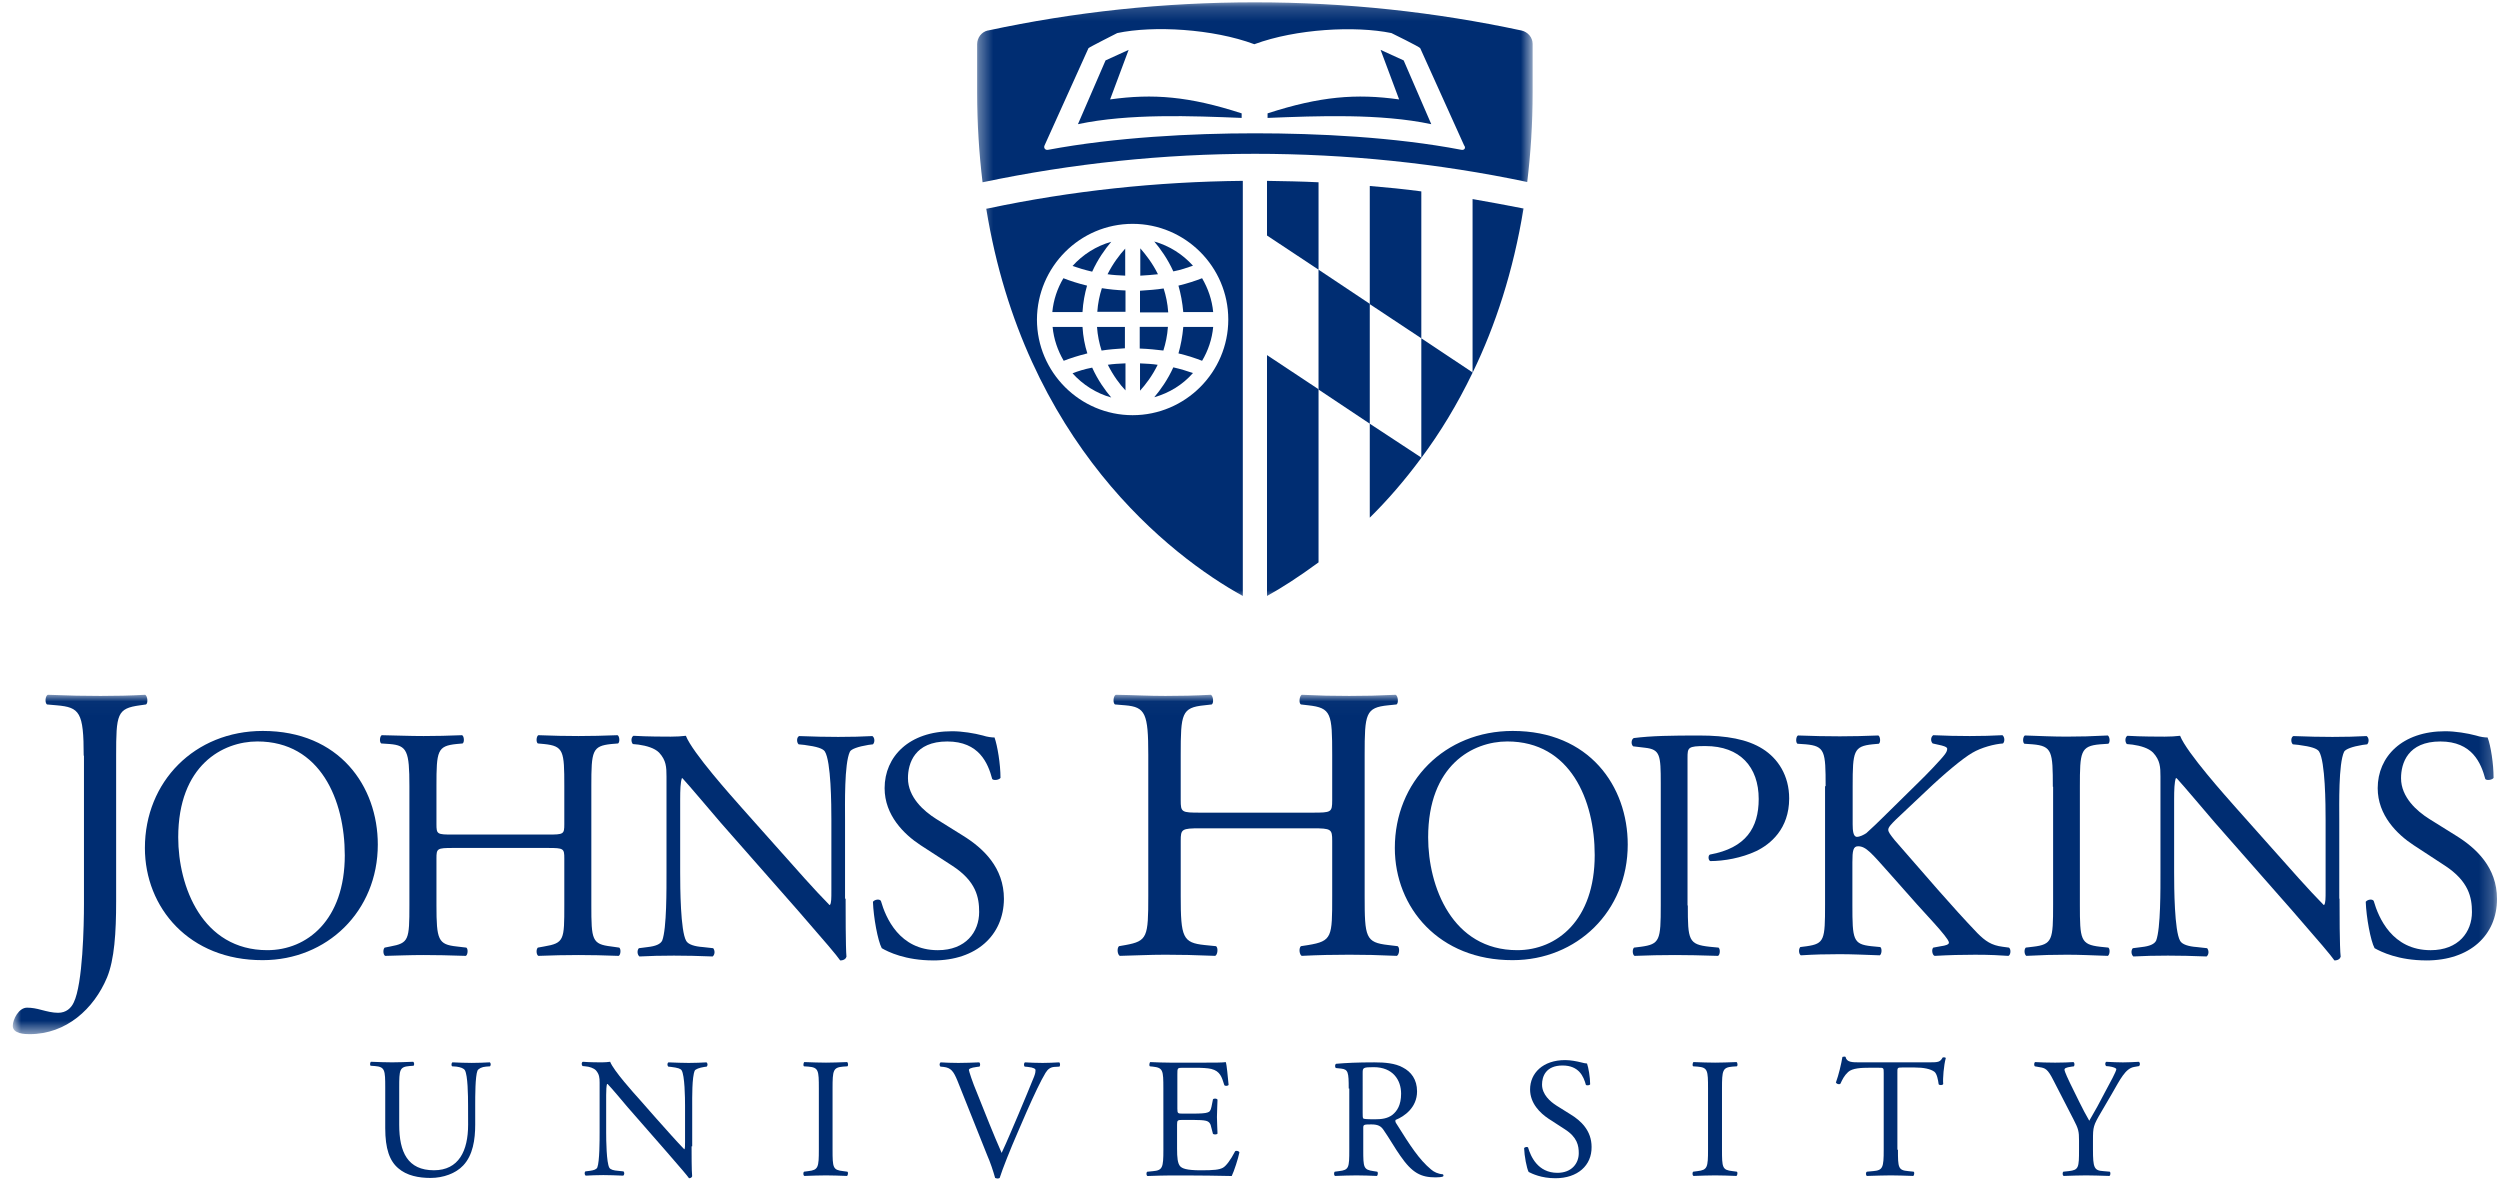 <svg fill="none" height="85" viewBox="0 0 180 85" width="180" xmlns="http://www.w3.org/2000/svg" xmlns:xlink="http://www.w3.org/1999/xlink"><mask id="a" height="44" maskUnits="userSpaceOnUse" width="41" x="70" y="0"><path d="m110.35.167h-39.995v43.091h39.995z" fill="#fff"/></mask><mask id="b" height="44" maskUnits="userSpaceOnUse" width="41" x="70" y="0"><path d="m110.35.167h-39.995v43.091h39.995z" fill="#fff"/></mask><mask id="c" height="44" maskUnits="userSpaceOnUse" width="41" x="70" y="0"><path d="m110.35.167h-39.995v43.091h39.995z" fill="#fff"/></mask><mask id="d" height="44" maskUnits="userSpaceOnUse" width="41" x="70" y="0"><path d="m110.35.167h-39.995v43.091h39.995z" fill="#fff"/></mask><mask id="e" height="44" maskUnits="userSpaceOnUse" width="41" x="70" y="0"><path d="m110.35.167h-39.995v43.091h39.995z" fill="#fff"/></mask><mask id="f" height="44" maskUnits="userSpaceOnUse" width="41" x="70" y="0"><path d="m110.35.167h-39.995v43.091h39.995z" fill="#fff"/></mask><mask id="g" height="44" maskUnits="userSpaceOnUse" width="41" x="70" y="0"><path d="m110.35.167h-39.995v43.091h39.995z" fill="#fff"/></mask><mask id="h" height="44" maskUnits="userSpaceOnUse" width="41" x="70" y="0"><path d="m110.35.167h-39.995v43.091h39.995z" fill="#fff"/></mask><mask id="i" height="44" maskUnits="userSpaceOnUse" width="41" x="70" y="0"><path d="m110.35.167h-39.995v43.091h39.995z" fill="#fff"/></mask><mask id="j" height="44" maskUnits="userSpaceOnUse" width="41" x="70" y="0"><path d="m110.35.167h-39.995v43.091h39.995z" fill="#fff"/></mask><mask id="k" height="44" maskUnits="userSpaceOnUse" width="41" x="70" y="0"><path d="m110.35.167h-39.995v43.091h39.995z" fill="#fff"/></mask><mask id="l" height="44" maskUnits="userSpaceOnUse" width="41" x="70" y="0"><path d="m110.35.167h-39.995v43.091h39.995z" fill="#fff"/></mask><mask id="m" height="44" maskUnits="userSpaceOnUse" width="41" x="70" y="0"><path d="m110.35.167h-39.995v43.091h39.995z" fill="#fff"/></mask><mask id="n" height="44" maskUnits="userSpaceOnUse" width="41" x="70" y="0"><path d="m110.35.167h-39.995v43.091h39.995z" fill="#fff"/></mask><mask id="o" height="44" maskUnits="userSpaceOnUse" width="41" x="70" y="0"><path d="m110.35.167h-39.995v43.091h39.995z" fill="#fff"/></mask><mask id="p" height="44" maskUnits="userSpaceOnUse" width="41" x="70" y="0"><path d="m110.35.167h-39.995v43.091h39.995z" fill="#fff"/></mask><mask id="q" height="44" maskUnits="userSpaceOnUse" width="41" x="70" y="0"><path d="m110.35.167h-39.995v43.091h39.995z" fill="#fff"/></mask><mask id="r" height="44" maskUnits="userSpaceOnUse" width="41" x="70" y="0"><path d="m110.35.167h-39.995v43.091h39.995z" fill="#fff"/></mask><mask id="s" height="44" maskUnits="userSpaceOnUse" width="41" x="70" y="0"><path d="m110.35.167h-39.995v43.091h39.995z" fill="#fff"/></mask><mask id="t" height="44" maskUnits="userSpaceOnUse" width="41" x="70" y="0"><path d="m110.35.167h-39.995v43.091h39.995z" fill="#fff"/></mask><mask id="u" height="44" maskUnits="userSpaceOnUse" width="41" x="70" y="0"><path d="m110.35.167h-39.995v43.091h39.995z" fill="#fff"/></mask><mask id="v" height="44" maskUnits="userSpaceOnUse" width="41" x="70" y="0"><path d="m110.35.167h-39.995v43.091h39.995z" fill="#fff"/></mask><mask id="w" height="44" maskUnits="userSpaceOnUse" width="41" x="70" y="0"><path d="m110.35.167h-39.995v43.091h39.995z" fill="#fff"/></mask><mask id="x" height="44" maskUnits="userSpaceOnUse" width="41" x="70" y="0"><path d="m110.35.167h-39.995v43.091h39.995z" fill="#fff"/></mask><mask id="y" height="44" maskUnits="userSpaceOnUse" width="41" x="70" y="0"><path d="m110.35.167h-39.995v43.091h39.995z" fill="#fff"/></mask><mask id="z" height="44" maskUnits="userSpaceOnUse" width="41" x="70" y="0"><path d="m110.35.167h-39.995v43.091h39.995z" fill="#fff"/></mask><mask id="A" height="44" maskUnits="userSpaceOnUse" width="41" x="70" y="0"><path d="m110.35.167h-39.995v43.091h39.995z" fill="#fff"/></mask><mask id="B" height="25" maskUnits="userSpaceOnUse" width="180" x="0" y="50"><path d="m179.784 50.023h-178.863v24.436h178.863z" fill="#fff"/></mask><mask id="C" height="25" maskUnits="userSpaceOnUse" width="180" x="0" y="50"><path d="m179.784 50.023h-178.863v24.436h178.863z" fill="#fff"/></mask><mask id="D" height="25" maskUnits="userSpaceOnUse" width="180" x="0" y="50"><path d="m179.784 50.023h-178.863v24.436h178.863z" fill="#fff"/></mask><mask id="E" height="25" maskUnits="userSpaceOnUse" width="180" x="0" y="50"><path d="m179.784 50.023h-178.863v24.436h178.863z" fill="#fff"/></mask><mask id="F" height="25" maskUnits="userSpaceOnUse" width="180" x="0" y="50"><path d="m179.784 50.023h-178.863v24.436h178.863z" fill="#fff"/></mask><mask id="G" height="25" maskUnits="userSpaceOnUse" width="180" x="0" y="50"><path d="m179.784 50.023h-178.863v24.436h178.863z" fill="#fff"/></mask><mask id="H" height="25" maskUnits="userSpaceOnUse" width="180" x="0" y="50"><path d="m179.784 50.023h-178.863v24.436h178.863z" fill="#fff"/></mask><mask id="I" height="25" maskUnits="userSpaceOnUse" width="180" x="0" y="50"><path d="m179.784 50.023h-178.863v24.436h178.863z" fill="#fff"/></mask><mask id="J" height="25" maskUnits="userSpaceOnUse" width="180" x="0" y="50"><path d="m179.784 50.023h-178.863v24.436h178.863z" fill="#fff"/></mask><mask id="K" height="25" maskUnits="userSpaceOnUse" width="180" x="0" y="50"><path d="m179.784 50.023h-178.863v24.436h178.863z" fill="#fff"/></mask><mask id="L" height="25" maskUnits="userSpaceOnUse" width="180" x="0" y="50"><path d="m179.784 50.023h-178.863v24.436h178.863z" fill="#fff"/></mask><mask id="M" height="25" maskUnits="userSpaceOnUse" width="180" x="0" y="50"><path d="m179.784 50.023h-178.863v24.436h178.863z" fill="#fff"/></mask><g fill="#002d72"><path d="m33.701 79.605c0-.758-.021-2.173-.226-2.542-.082-.143-.307-.226-.615-.267l-.307-.021c-.082-.082-.041-.246.021-.287.471.021.922.041 1.394.041.512 0 .841-.021 1.292-.041.102.061.082.226.021.287l-.287.021c-.307.021-.533.143-.615.287-.164.41-.164 1.825-.164 2.501v1.394c0 1.066-.164 2.193-.861 2.932-.533.574-1.435.902-2.357.902-.841 0-1.702-.164-2.296-.676-.656-.533-.964-1.435-.964-2.911v-2.911c0-1.271-.021-1.496-.738-1.558l-.307-.021c-.082-.041-.041-.267.021-.287.615.021 1.025.041 1.517.041.512 0 .902-.021 1.517-.041.082.041.102.246.021.287l-.287.021c-.718.061-.738.267-.738 1.558v2.665c0 1.988.615 3.28 2.501 3.28 1.784 0 2.46-1.394 2.46-3.28z"/><path d="m49.794 82.537c0 .369 0 1.825.041 2.152-.021.082-.102.143-.226.143-.143-.205-.512-.635-1.579-1.865l-2.849-3.26c-.328-.39-1.169-1.394-1.435-1.661h-.041c-.041.143-.061.43-.061.799v2.686c0 .574.021 2.173.226 2.542.082.143.328.205.635.226l.39.041c.082.102.061.246-.021.307-.553-.021-.984-.041-1.435-.041-.512 0-.841.021-1.271.041-.082-.061-.102-.226-.021-.307l.328-.041c.287-.041.471-.102.533-.246.164-.43.164-1.948.164-2.542v-3.567c0-.348-.021-.595-.267-.881-.164-.164-.471-.267-.758-.287l-.205-.021c-.082-.082-.082-.267.021-.307.512.041 1.169.041 1.394.041.205 0 .41-.021.574-.041.246.635 1.702 2.255 2.111 2.706l1.189 1.353c.841.943 1.456 1.64 2.03 2.235h.021c.041-.061.041-.267.041-.512v-2.624c0-.574-.021-2.173-.246-2.542-.082-.123-.267-.184-.758-.246l-.205-.021c-.082-.082-.082-.267.021-.307.574.021.984.041 1.456.041.533 0 .841-.021 1.271-.041.102.061.102.226.021.307l-.164.021c-.39.061-.635.164-.697.267-.205.451-.184 1.968-.184 2.542v2.911z"/><path d="m58.957 78.375c0-1.312-.021-1.517-.758-1.579l-.307-.02c-.082-.041-.041-.267.021-.307.615.021 1.025.041 1.558.041.492 0 .902-.02 1.517-.041.082.041.102.266.021.307l-.307.02c-.718.061-.758.267-.758 1.579v4.387c0 1.312.021 1.476.758 1.558l.307.041c.082.041.041.267-.021.307-.615-.021-1.025-.041-1.517-.041-.512 0-.943.021-1.558.041-.082-.041-.102-.226-.021-.307l.307-.041c.718-.082.758-.267.758-1.558z"/><path d="m68.94 77.822c-.287-.697-.471-.943-1.004-1.004l-.226-.021c-.082-.082-.082-.246.021-.307.348.021.758.041 1.271.041.533 0 .964-.021 1.496-.041.082.041.102.226.021.307l-.184.021c-.471.061-.574.143-.574.226.021.123.226.799.615 1.722.574 1.435 1.127 2.849 1.742 4.244.39-.82.902-2.071 1.189-2.727.348-.841.943-2.235 1.148-2.768.102-.267.102-.39.102-.471s-.123-.184-.553-.226l-.226-.021c-.082-.082-.061-.267.021-.307.348.021.82.041 1.271.041.41 0 .779-.021 1.189-.041.082.041.082.246.021.307l-.369.021c-.287.021-.471.164-.635.43-.348.574-.82 1.579-1.373 2.829l-.656 1.517c-.492 1.127-1.066 2.562-1.271 3.219-.041.021-.082.041-.143.041s-.123-.021-.184-.041c-.143-.512-.348-1.127-.574-1.64z"/><path d="m83.762 78.355c0-1.292-.021-1.476-.758-1.558l-.205-.02c-.082-.041-.041-.267.021-.307.533.021.943.041 1.456.041h2.317c.779 0 1.517 0 1.661-.041.082.205.143 1.086.205 1.64-.041.082-.246.102-.307.021-.184-.574-.287-1.004-.943-1.169-.267-.061-.656-.082-1.189-.082h-.881c-.369 0-.369.021-.369.492v2.46c0 .348.041.348.41.348h.718c.512 0 .902-.021 1.046-.082.143-.041.226-.123.287-.43l.102-.512c.061-.082.267-.082.328.021 0 .287-.041.779-.041 1.25 0 .451.041.922.041 1.189-.041.082-.267.082-.328.021l-.123-.471c-.041-.226-.123-.41-.39-.471-.164-.041-.471-.061-.943-.061h-.718c-.369 0-.41.021-.41.328v1.742c0 .656.041 1.066.226 1.271.143.143.41.287 1.496.287.943 0 1.312-.041 1.579-.184.226-.123.553-.553.881-1.189.082-.061.267-.021.307.082-.082.43-.39 1.373-.553 1.702-1.107-.021-2.193-.041-3.3-.041h-1.087c-.533 0-.943.021-1.681.041-.082-.041-.102-.226-.021-.307l.41-.041c.697-.061.758-.246.758-1.538z"/><path d="m97.108 78.375c0-1.169-.041-1.373-.533-1.435l-.39-.041c-.082-.061-.082-.267.021-.307.697-.061 1.538-.102 2.747-.102.758 0 1.496.061 2.05.369.595.307 1.025.861 1.025 1.722 0 1.169-.922 1.804-1.537 2.05-.062.082 0 .205.061.287.984 1.579 1.64 2.583 2.481 3.28.205.184.512.328.84.348.062.021.082.123.021.164-.103.041-.308.061-.533.061-1.046 0-1.681-.307-2.542-1.558-.328-.451-.82-1.312-1.21-1.865-.184-.267-.39-.39-.881-.39-.553 0-.574.021-.574.267v1.558c0 1.292.021 1.435.738 1.538l.267.041c.082.061.041.267-.021.307-.553-.021-.964-.041-1.476-.041s-.964.021-1.538.041c-.082-.041-.102-.226-.021-.307l.307-.041c.718-.082.738-.246.738-1.538v-4.407zm1.004 1.742c0 .226 0 .348.041.41.041.041.226.061.841.061.451 0 .902-.041 1.27-.328.328-.267.615-.697.615-1.517 0-.984-.594-1.907-1.968-1.907-.758 0-.799.041-.799.39z"/><path d="m111.99 84.833c-1.025 0-1.681-.328-1.927-.451-.143-.267-.307-1.148-.328-1.722.062-.082.246-.102.287-.041.185.635.697 1.825 2.112 1.825 1.025 0 1.537-.676 1.537-1.415 0-.533-.102-1.148-1.004-1.722l-1.169-.758c-.615-.41-1.332-1.107-1.332-2.111 0-1.169.922-2.111 2.521-2.111.39 0 .82.082 1.148.164.164.041.328.082.431.082.102.287.225.984.225 1.496-.041.082-.246.102-.307.041-.164-.595-.492-1.394-1.681-1.394-1.21 0-1.476.799-1.476 1.373 0 .718.594 1.23 1.045 1.517l.984.615c.779.471 1.538 1.189 1.538 2.357.02 1.333-1.005 2.255-2.604 2.255z"/><path d="m122.978 78.375c0-1.312-.02-1.517-.758-1.579l-.308-.02c-.082-.041-.041-.267.021-.307.615.021 1.025.041 1.558.041.492 0 .902-.02 1.537-.041.082.041.103.266.021.307l-.308.02c-.717.061-.758.267-.758 1.579v4.387c0 1.312.02 1.476.758 1.558l.308.041c.082.041.041.267-.021.307-.615-.021-1.025-.041-1.537-.041-.513 0-.943.021-1.558.041-.082-.041-.103-.226-.021-.307l.308-.041c.717-.082.758-.267.758-1.558z"/><path d="m136.652 82.782c0 1.292.02 1.476.738 1.538l.389.041c.082.041.041.267-.02.307-.697-.021-1.128-.041-1.62-.041s-.922.021-1.722.041c-.082-.041-.102-.246 0-.307l.451-.041c.697-.061.759-.246.759-1.538v-5.514c0-.39 0-.39-.369-.39h-.677c-.533 0-1.209.021-1.517.307-.287.267-.41.533-.553.841-.103.082-.267.021-.328-.082.205-.553.389-1.353.471-1.845.041-.021.205-.041.226 0 .082.39.471.39 1.045.39h4.982c.656 0 .779-.021.963-.348.062-.021.205-.021.226.041-.144.512-.226 1.496-.185 1.865-.041.102-.266.102-.328.021-.041-.307-.123-.758-.307-.902-.287-.205-.759-.307-1.435-.307h-.882c-.369 0-.348.021-.348.41v5.514z"/><path d="m150.694 82.762c0 1.312.082 1.517.738 1.558l.472.041c.082.082.041.267-.021.307-.758-.021-1.189-.041-1.681-.041-.512 0-.963.021-1.619.041-.082-.041-.103-.226-.021-.307l.39-.041c.717-.082.738-.246.738-1.558v-.635c0-.676-.041-.841-.39-1.517l-1.455-2.829c-.41-.82-.595-.881-.984-.943l-.349-.061c-.082-.082-.061-.267.021-.307.389.021.84.041 1.435.041.574 0 1.004-.021 1.312-.041.102.041.102.226.041.307l-.164.021c-.431.061-.513.123-.513.226 0 .123.328.82.39.943.451.902.902 1.886 1.394 2.727.389-.656.779-1.373 1.148-2.091.348-.635.799-1.476.799-1.619 0-.082-.225-.164-.512-.205l-.226-.021c-.082-.082-.082-.267.021-.307.451.021.799.041 1.189.041.389 0 .717-.021 1.148-.041.102.061.102.226.02.307l-.348.061c-.636.102-1.005.881-1.62 1.948l-.779 1.333c-.553.943-.574 1.046-.574 1.988z"/></g><g mask="url(#a)"><path d="m91.224 42.91c1.046-.574 2.317-1.394 3.711-2.419v-12.464l-3.711-2.46z" fill="#002d72"/></g><g mask="url(#b)"><path d="m91.224 16.957 3.711 2.46v-6.293c-1.23-.061-2.46-.082-3.711-.102z" fill="#002d72"/></g><g mask="url(#c)"><path d="m102.335 13.78c-1.23-.164-2.46-.287-3.711-.39v8.508l3.711 2.46z" fill="#002d72"/></g><g mask="url(#d)"><path d="m98.624 30.507v6.765c1.25-1.23 2.501-2.665 3.711-4.305v-.021z" fill="#002d72"/></g><g mask="url(#e)"><path d="m106.025 14.333v12.464h.02c1.62-3.341 2.911-7.257 3.649-11.787l-.123-.021c-1.168-.226-2.357-.451-3.546-.656z" fill="#002d72"/></g><g mask="url(#f)"><path d="m94.934 19.417v8.63l3.69 2.46v-8.63z" fill="#002d72"/></g><g mask="url(#g)"><path d="m102.335 24.357v8.61c1.332-1.784 2.583-3.833 3.69-6.13v-.021z" fill="#002d72"/></g><g mask="url(#h)"><path d="m83.106 28.601c1.087-.307 2.05-.902 2.788-1.742-.41-.143-.881-.287-1.415-.41-.41.902-.922 1.619-1.373 2.152z" fill="#002d72"/></g><g mask="url(#i)"><path d="m77.222 26.879c.738.82 1.702 1.435 2.788 1.742-.451-.533-.964-1.25-1.373-2.152-.533.102-1.004.246-1.415.41z" fill="#002d72"/></g><g mask="url(#j)"><path d="m81.015 17.9c-.41.451-.881 1.066-1.271 1.845.39.061.82.082 1.271.102z" fill="#002d72"/></g><g mask="url(#k)"><path d="m84.848 25.444c.676.164 1.23.348 1.702.533.43-.718.718-1.558.799-2.439h-2.152c-.061.697-.184 1.333-.348 1.907z" fill="#002d72"/></g><g mask="url(#l)"><path d="m80.01 17.408c-1.087.307-2.05.922-2.788 1.742.41.143.881.287 1.415.41.41-.902.922-1.619 1.373-2.152z" fill="#002d72"/></g><g mask="url(#m)"><path d="m85.894 19.13c-.738-.82-1.702-1.435-2.788-1.742.451.533.964 1.25 1.373 2.152.533-.102 1.004-.267 1.415-.41z" fill="#002d72"/></g><g mask="url(#n)"><path d="m85.197 22.471h2.152c-.082-.881-.369-1.702-.799-2.439-.471.184-1.025.369-1.702.533.164.574.287 1.21.348 1.907z" fill="#002d72"/></g><g mask="url(#o)"><path d="m82.081 28.13c.41-.451.881-1.066 1.271-1.865-.39-.061-.82-.082-1.271-.102z" fill="#002d72"/></g><g mask="url(#p)"><path d="m81.015 23.538h-2.03c.041.615.164 1.189.328 1.702.512-.082 1.086-.123 1.681-.164v-1.538z" fill="#002d72"/></g><g mask="url(#q)"><path d="m82.081 25.096c.615.021 1.169.082 1.681.143.164-.512.287-1.087.328-1.702h-2.03v1.558z" fill="#002d72"/></g><g mask="url(#r)"><path d="m83.372 19.745c-.39-.799-.881-1.415-1.271-1.865v1.968c.451-.021.861-.061 1.271-.102z" fill="#002d72"/></g><g mask="url(#s)"><path d="m84.11 22.471c-.041-.615-.164-1.189-.328-1.702-.512.082-1.087.123-1.702.164v1.558h2.03z" fill="#002d72"/></g><g mask="url(#t)"><path d="m79.764 26.264c.39.779.861 1.415 1.271 1.845v-1.948c-.471.021-.881.041-1.271.102z" fill="#002d72"/></g><g mask="url(#u)"><path d="m78.268 20.565c-.676-.164-1.23-.348-1.702-.533-.43.718-.718 1.558-.799 2.439h2.173c.041-.697.164-1.333.328-1.907z" fill="#002d72"/></g><g mask="url(#v)"><path d="m81.015 20.913c-.595-.021-1.169-.082-1.681-.164-.164.512-.287 1.087-.328 1.702h2.03v-1.538z" fill="#002d72"/></g><g mask="url(#w)"><path d="m77.94 23.538h-2.152c.082.881.369 1.702.799 2.439.471-.184 1.046-.369 1.702-.533-.184-.574-.307-1.21-.348-1.907z" fill="#002d72"/></g><g mask="url(#x)"><path d="m71.011 15.03c2.727 16.79 13.223 24.989 18.471 27.88v-29.889c-6.191.061-12.361.718-18.348 1.988zm10.537 1.087c3.792 0 6.888 3.095 6.888 6.888s-3.095 6.888-6.888 6.888-6.888-3.095-6.888-6.888c.021-3.792 3.095-6.888 6.888-6.888z" fill="#002d72"/></g><g mask="url(#y)"><path d="m109.551 2.197c-6.212-1.332-12.628-2.03-19.209-2.03s-13.018.697-19.209 2.03h-.021c-.43.102-.758.512-.758.984v3.465c0 2.276.143 4.428.39 6.478 6.437-1.353 13.038-2.05 19.619-2.05s13.181.676 19.598 2.03c.246-2.03.389-4.182.389-6.478v-3.465c0-.471-.348-.861-.799-.964zm-4.326 8.59c-4.817-.923-10.352-1.189-14.883-1.189s-10.066.287-14.883 1.189c-.184.041-.348-.123-.246-.328l3.157-6.991c.041-.061 2.071-1.087 2.071-1.087 2.603-.553 6.888-.307 9.861.799h.021c2.993-1.107 7.257-1.333 9.86-.799 0 0 2.05 1.004 2.071 1.087l3.157 6.991c.164.205 0 .369-.185.328z" fill="#002d72"/></g><g mask="url(#z)"><path d="m99.403 3.591 1.333 3.567c-3.096-.43-5.679-.226-9.471 1.004v.328c3.587-.143 8.118-.328 11.787.451l-1.988-4.592z" fill="#002d72"/></g><g mask="url(#A)"><path d="m79.928 7.158 1.333-3.567-1.661.758-1.988 4.592c3.67-.779 8.2-.595 11.787-.451v-.328c-3.792-1.23-6.375-1.435-9.471-1.004z" fill="#002d72"/></g><g mask="url(#B)"><path d="m6.026 54.41c0-3.136-.287-3.485-1.948-3.628l-.697-.061c-.164-.123-.123-.615.061-.697 1.64.061 2.603.082 3.792.082 1.127 0 2.091-.021 3.219-.082.164.082.226.595.061.697l-.43.061c-1.661.226-1.722.615-1.722 3.628v10.496c0 2.235-.123 4.182-.656 5.473-.943 2.255-2.932 4.08-5.576 4.08-.328 0-1.21-.021-1.21-.595 0-.471.431-1.312 1.025-1.312.348 0 .676.061 1.046.164.39.102.799.205 1.189.205.595 0 .943-.348 1.127-.738.656-1.333.738-5.576.738-7.093v-10.681z" fill="#002d72"/></g><g mask="url(#C)"><path d="m10.433 61.053c0-4.777 3.588-8.425 8.487-8.425 5.514 0 8.282 3.977 8.282 8.18 0 4.817-3.67 8.323-8.282 8.323-5.289.021-8.487-3.772-8.487-8.077zm14.391.512c0-3.936-1.742-8.18-6.293-8.18-2.481 0-5.699 1.702-5.699 6.909 0 3.526 1.722 8.118 6.417 8.118 2.849 0 5.576-2.152 5.576-6.847z" fill="#002d72"/></g><g mask="url(#D)"><path d="m32.614 61.053c-1.148 0-1.189.041-1.189.758v3.362c0 2.501.123 2.829 1.456 2.973l.697.082c.143.102.102.533-.041.595-1.292-.041-2.091-.061-3.034-.061-1.025 0-1.845.041-2.768.061-.143-.061-.184-.451-.041-.595l.41-.082c1.333-.246 1.373-.471 1.373-2.973v-8.589c0-2.501-.164-2.911-1.415-3.014l-.615-.041c-.143-.102-.102-.533.041-.595 1.169.021 1.988.061 3.014.061.922 0 1.742-.021 2.768-.061.143.061.184.492.041.595l-.451.041c-1.373.143-1.435.492-1.435 3.014v2.747c0 .738.041.758 1.189.758h6.827c1.148 0 1.189-.021 1.189-.758v-2.747c0-2.501-.041-2.87-1.456-3.014l-.451-.041c-.143-.102-.102-.533.041-.595 1.107.041 1.907.061 2.89.061.922 0 1.742-.021 2.808-.061.143.061.184.492.041.595l-.492.041c-1.373.143-1.435.492-1.435 3.014v8.589c0 2.501.041 2.808 1.435 2.973l.574.082c.143.102.102.533-.041.595-1.148-.041-1.948-.061-2.89-.061-.984 0-1.845.021-2.89.061-.143-.061-.184-.451-.041-.595l.451-.082c1.456-.246 1.456-.471 1.456-2.973v-3.362c0-.718-.041-.758-1.189-.758z" fill="#002d72"/></g><g mask="url(#E)"><path d="m60.884 64.702c0 .718 0 3.546.061 4.182-.041.143-.184.267-.451.267-.287-.41-.984-1.23-3.054-3.608l-5.535-6.293c-.635-.738-2.276-2.686-2.768-3.219h-.041c-.102.287-.123.841-.123 1.558v5.207c0 1.127.021 4.223.43 4.941.143.267.615.41 1.21.451l.738.082c.143.184.123.471-.041.595-1.066-.041-1.907-.061-2.788-.061-1.004 0-1.64.021-2.481.061-.164-.123-.184-.451-.041-.595l.635-.082c.553-.061.922-.205 1.046-.471.328-.861.307-3.772.307-4.92v-6.888c0-.676-.021-1.169-.533-1.722-.328-.328-.902-.492-1.476-.574l-.41-.041c-.143-.143-.143-.492.041-.595 1.004.061 2.276.061 2.686.061.39 0 .779-.021 1.087-.061.471 1.21 3.3 4.367 4.08 5.248l2.317 2.603c1.64 1.845 2.808 3.178 3.936 4.325h.041c.102-.123.102-.492.102-1.004v-5.104c0-1.127-.021-4.223-.471-4.941-.143-.205-.533-.348-1.476-.471l-.41-.041c-.164-.143-.143-.533.041-.595 1.107.041 1.907.061 2.808.061 1.025 0 1.64-.021 2.46-.061.184.123.184.451.041.595l-.328.041c-.758.123-1.25.307-1.333.492-.41.861-.348 3.813-.348 4.92v5.658z" fill="#002d72"/></g><g mask="url(#F)"><path d="m67.198 69.15c-2.009 0-3.26-.615-3.711-.881-.287-.533-.595-2.214-.635-3.341.123-.164.471-.226.574-.061.348 1.21 1.333 3.546 4.1 3.546 2.009 0 2.973-1.312 2.973-2.747 0-1.046-.205-2.214-1.948-3.341l-2.276-1.476c-1.189-.779-2.583-2.152-2.583-4.1 0-2.276 1.763-4.1 4.859-4.1.738 0 1.599.143 2.214.307.307.102.635.143.841.143.205.574.43 1.907.43 2.911-.102.143-.471.205-.595.082-.307-1.148-.943-2.706-3.239-2.706-2.337 0-2.829 1.558-2.829 2.644 0 1.373 1.148 2.378 2.03 2.932l1.907 1.189c1.496.922 2.973 2.317 2.973 4.572-.021 2.624-1.988 4.428-5.084 4.428z" fill="#002d72"/></g><g mask="url(#G)"><path d="m86.427 59.638c-1.353 0-1.415.061-1.415.902v3.977c0 2.973.143 3.362 1.722 3.526l.82.082c.164.102.123.615-.061.697-1.517-.061-2.481-.082-3.587-.082-1.21 0-2.173.061-3.28.082-.164-.082-.226-.533-.061-.697l.471-.082c1.579-.287 1.64-.574 1.64-3.526v-10.168c0-2.973-.205-3.444-1.661-3.567l-.738-.061c-.164-.102-.123-.615.061-.697 1.394.021 2.337.082 3.567.082 1.107 0 2.071-.021 3.28-.082.164.082.226.595.061.697l-.533.061c-1.64.164-1.702.595-1.702 3.567v3.26c0 .881.061.902 1.415.902h8.077c1.353 0 1.415-.021 1.415-.902v-3.26c0-2.973-.061-3.382-1.722-3.567l-.533-.061c-.164-.102-.102-.615.061-.697 1.292.061 2.255.082 3.424.082 1.107 0 2.071-.021 3.342-.082.164.082.225.595.061.697l-.594.061c-1.64.164-1.702.595-1.702 3.567v10.168c0 2.973.061 3.341 1.702 3.526l.676.082c.164.102.123.615-.061.697-1.353-.061-2.317-.082-3.424-.082-1.169 0-2.173.021-3.424.082-.164-.082-.226-.533-.061-.697l.533-.082c1.722-.287 1.722-.574 1.722-3.526v-3.977c0-.841-.061-.902-1.415-.902z" fill="#002d72"/></g><g mask="url(#H)"><path d="m100.428 61.053c0-4.777 3.588-8.425 8.487-8.425 5.515 0 8.282 3.977 8.282 8.18 0 4.817-3.669 8.323-8.282 8.323-5.289.021-8.487-3.772-8.487-8.077zm14.391.512c0-3.936-1.742-8.18-6.293-8.18-2.481 0-5.699 1.702-5.699 6.909 0 3.526 1.722 8.118 6.416 8.118 2.85 0 5.576-2.152 5.576-6.847z" fill="#002d72"/></g><g mask="url(#I)"><path d="m121.523 65.194c0 2.501.041 2.808 1.578 2.973l.636.061c.143.123.102.533-.041.595-1.353-.041-2.153-.061-3.096-.061-1.004 0-1.865.021-2.911.061-.143-.061-.184-.451-.041-.595l.492-.061c1.374-.184 1.435-.471 1.435-2.973v-8.794c0-2.03-.041-2.439-1.127-2.562l-.861-.102c-.164-.143-.144-.492.041-.595 1.271-.164 2.747-.184 4.715-.184 1.988 0 3.464.267 4.571.964s1.907 1.927 1.907 3.567c0 2.193-1.353 3.3-2.378 3.792-1.046.492-2.317.718-3.301.718-.164-.061-.164-.43-.02-.471 2.583-.471 3.505-1.927 3.505-3.998 0-2.317-1.353-3.813-3.833-3.813-1.271 0-1.292.102-1.292.861v10.619z" fill="#002d72"/></g><g mask="url(#J)"><path d="m131.445 56.604c0-2.501-.041-2.89-1.435-3.014l-.595-.041c-.143-.102-.102-.533.041-.595 1.169.041 1.927.061 3.014.061.922 0 1.742-.021 2.767-.061.144.061.185.492.041.595l-.451.041c-1.373.143-1.435.492-1.435 3.014v2.747c0 .451.041.902.308.902.205 0 .492-.143.676-.267.328-.287.964-.902 1.21-1.148l2.583-2.542c.451-.43 1.619-1.64 1.865-1.988.123-.164.164-.287.164-.39s-.102-.164-.41-.246l-.635-.143c-.164-.164-.144-.471.041-.595.84.041 1.783.061 2.624.061.84 0 1.64-.021 2.357-.061.164.123.185.451.041.595-.615.041-1.558.287-2.214.676-.676.39-2.009 1.496-3.341 2.768l-2.153 2.03c-.328.328-.553.553-.553.738 0 .164.143.348.451.738 2.275 2.603 4.1 4.756 5.965 6.704.574.574 1.005.881 1.825.984l.451.061c.164.123.123.533-.041.595-.615-.041-1.271-.082-2.399-.082-.984 0-1.824.021-2.911.082-.164-.041-.246-.451-.102-.595l.553-.102c.328-.041.574-.123.574-.246 0-.143-.164-.328-.328-.553-.451-.574-1.066-1.21-1.988-2.235l-1.907-2.152c-1.353-1.517-1.742-2.009-2.316-2.009-.349 0-.41.307-.41 1.148v3.075c0 2.501.041 2.829 1.373 2.973l.636.061c.143.102.102.533-.041.595-1.169-.041-1.989-.082-2.911-.082-.984 0-1.784.021-2.768.082-.143-.082-.184-.43-.041-.595l.472-.061c1.271-.184 1.312-.471 1.312-2.973v-8.549z" fill="#002d72"/></g><g mask="url(#K)"><path d="m147.804 56.645c0-2.522-.041-2.932-1.456-3.054l-.594-.041c-.144-.102-.103-.533.041-.595 1.189.041 2.009.082 3.013.082.964 0 1.763-.021 2.952-.082.144.082.185.492.041.595l-.594.041c-1.415.123-1.456.533-1.456 3.054v8.487c0 2.522.041 2.87 1.456 3.034l.594.061c.144.102.103.533-.041.595-1.189-.041-2.009-.082-2.952-.082-1.004 0-1.722.021-2.911.082-.143-.082-.184-.451-.041-.595l.513-.061c1.414-.164 1.455-.492 1.455-3.034v-8.487z" fill="#002d72"/></g><g mask="url(#L)"><path d="m168.447 64.702c0 .718 0 3.546.082 4.182-.041.143-.184.267-.451.267-.287-.41-.984-1.23-3.054-3.608l-5.535-6.293c-.636-.738-2.276-2.686-2.768-3.219h-.061c-.103.287-.123.841-.123 1.558v5.207c0 1.127.02 4.223.43 4.941.144.267.615.41 1.21.451l.738.082c.143.184.123.471-.041.595-1.066-.041-1.907-.061-2.788-.061-1.005 0-1.64.021-2.481.061-.164-.123-.184-.451-.041-.595l.636-.082c.553-.061.922-.205 1.045-.471.328-.861.308-3.772.308-4.92v-6.888c0-.676-.021-1.169-.533-1.722-.328-.328-.902-.492-1.476-.574l-.41-.041c-.144-.143-.144-.492.041-.595 1.004.061 2.255.061 2.685.061.39 0 .779-.021 1.107-.061.472 1.21 3.301 4.367 4.08 5.248l2.316 2.603c1.64 1.845 2.809 3.178 3.936 4.325h.041c.103-.123.103-.492.103-1.004v-5.104c0-1.127-.021-4.223-.472-4.941-.143-.205-.533-.348-1.476-.471l-.41-.041c-.164-.143-.143-.533.041-.595 1.107.041 1.907.061 2.809.061 1.025 0 1.64-.021 2.46-.061.184.123.184.451.041.595l-.328.041c-.759.123-1.23.307-1.333.492-.41.861-.348 3.813-.348 4.92v5.658z" fill="#002d72"/></g><g mask="url(#M)"><path d="m174.7 69.15c-2.009 0-3.26-.615-3.731-.881-.287-.533-.595-2.214-.636-3.341.123-.164.472-.226.574-.061.349 1.21 1.333 3.546 4.1 3.546 2.009 0 2.973-1.312 2.973-2.747 0-1.046-.226-2.214-1.948-3.341l-2.255-1.476c-1.189-.779-2.583-2.152-2.583-4.1 0-2.276 1.763-4.1 4.859-4.1.738 0 1.599.143 2.214.307.307.102.635.143.84.143.226.574.431 1.907.431 2.911-.103.143-.472.205-.595.082-.307-1.148-.943-2.706-3.239-2.706-2.337 0-2.829 1.558-2.829 2.644 0 1.373 1.148 2.378 2.03 2.932l1.906 1.189c1.497.922 2.973 2.317 2.973 4.572 0 2.624-1.968 4.428-5.084 4.428z" fill="#002d72"/></g></svg>